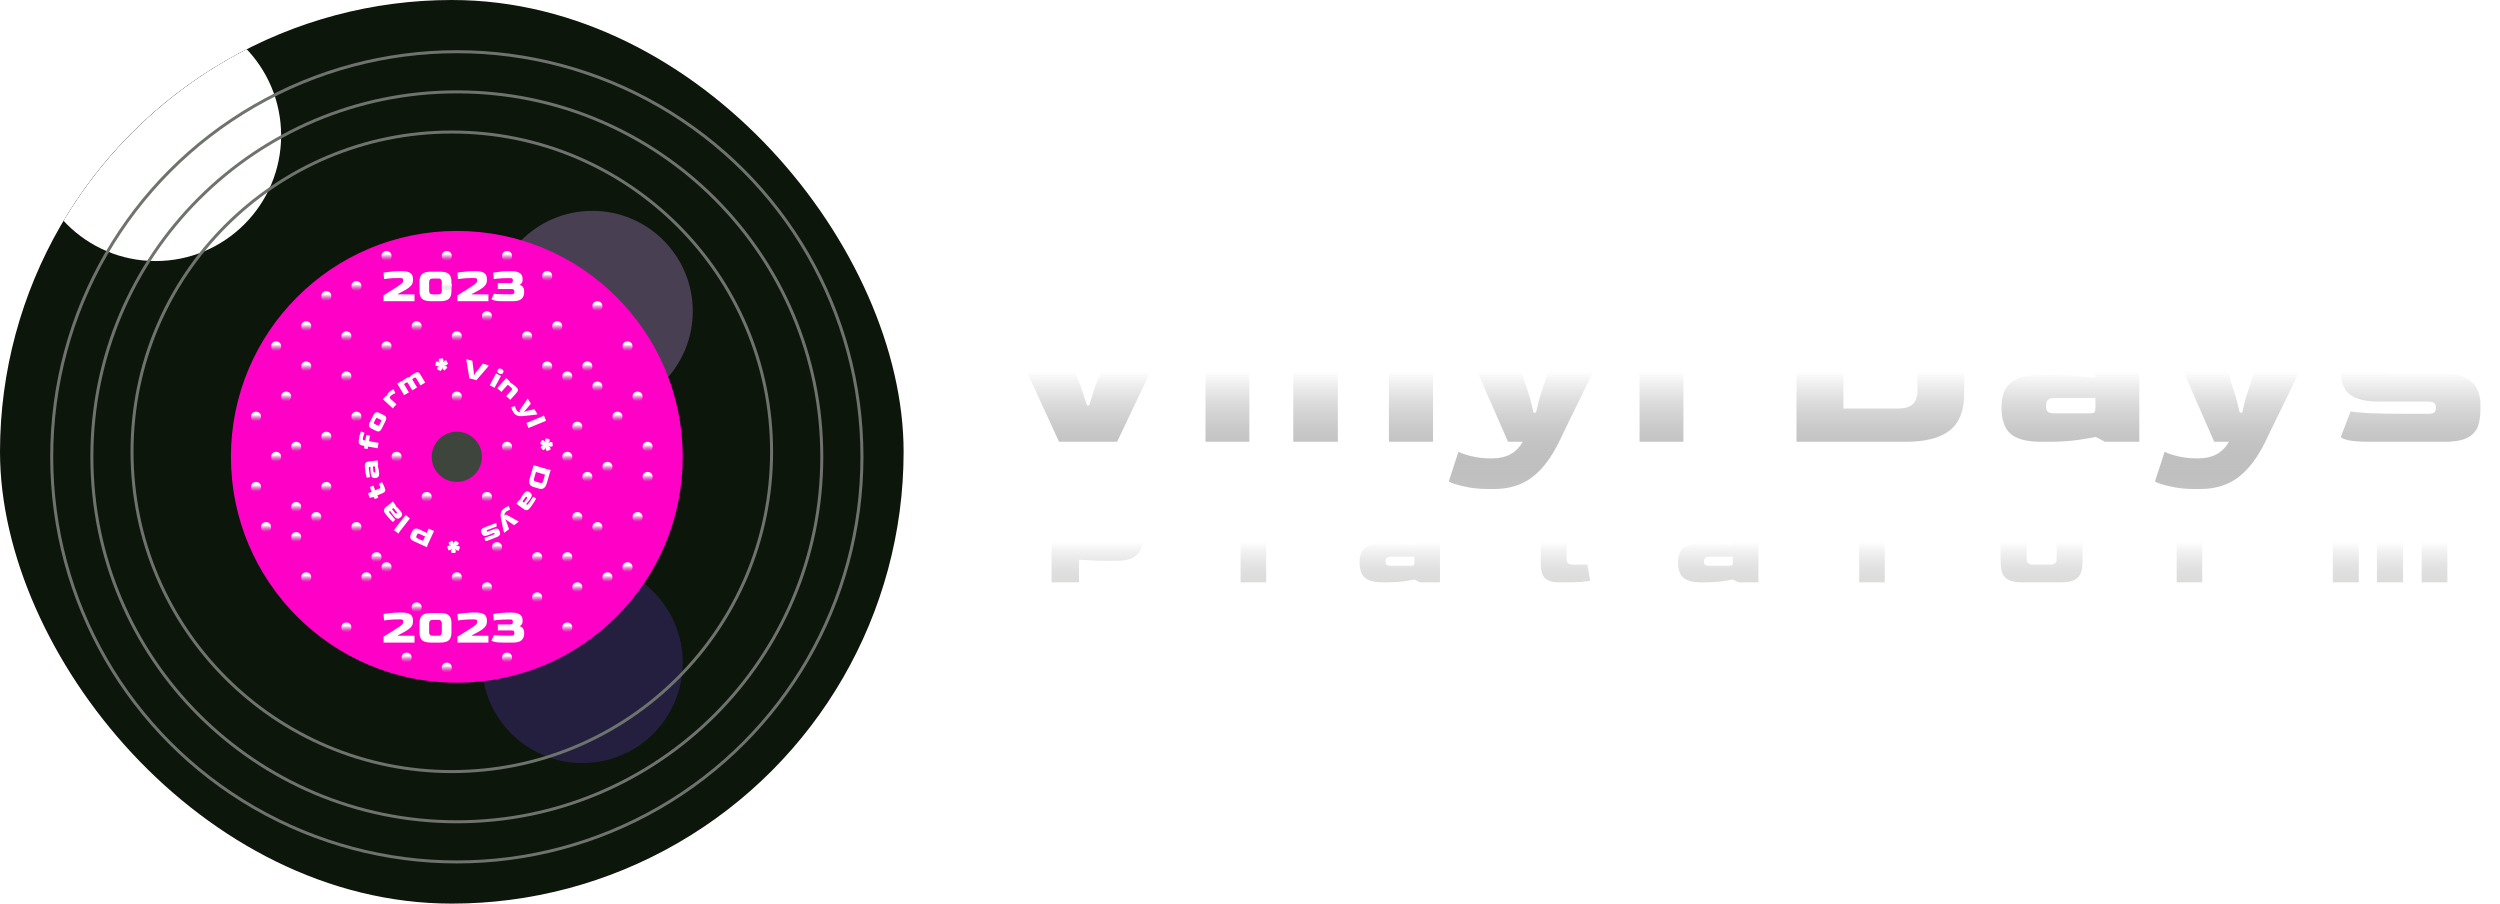 <svg width="249" height="90" viewBox="0 0 249 90" fill="none" xmlns="http://www.w3.org/2000/svg">
<g clip-path="url(#clip0_2_2)">
<g clip-path="url(#clip1_2_2)">
<circle cx="45" cy="45" r="45" fill="#0D160B"/>
<g opacity="0.4" filter="url(#filter0_f_2_2)">
<circle cx="59" cy="31" r="10" fill="#9F7FBB"/>
</g>
<g opacity="0.6" filter="url(#filter1_f_2_2)">
<circle cx="58" cy="66" r="10" fill="#342563"/>
</g>
<g filter="url(#filter2_f_2_2)">
<circle cx="15.5" cy="13.5" r="12.5" fill="white"/>
</g>
<circle cx="45.5" cy="45.5" r="22.5" fill="#FF00C7"/>
<path d="M38.2 30V29.415C38.25 29.382 38.325 29.335 38.425 29.275C38.525 29.212 38.64 29.14 38.77 29.06C38.9 28.98 39.033 28.897 39.17 28.81C39.307 28.723 39.437 28.64 39.56 28.56C39.683 28.48 39.788 28.408 39.875 28.345C39.985 28.268 40.06 28.2 40.1 28.14C40.14 28.08 40.16 28.017 40.16 27.95V27.88C40.16 27.813 40.14 27.767 40.1 27.74C40.063 27.71 39.99 27.695 39.88 27.695H39.63C39.303 27.695 39.035 27.707 38.825 27.73C38.618 27.75 38.427 27.772 38.25 27.795L38.2 27.155C38.223 27.148 38.315 27.133 38.475 27.11C38.635 27.083 38.845 27.06 39.105 27.04C39.368 27.017 39.66 27.005 39.98 27.005H40.015C40.302 27.005 40.527 27.038 40.69 27.105C40.853 27.168 40.968 27.258 41.035 27.375C41.102 27.492 41.135 27.628 41.135 27.785V27.89C41.135 28.123 41.067 28.313 40.93 28.46C40.793 28.607 40.618 28.742 40.405 28.865C40.238 28.962 40.088 29.043 39.955 29.11C39.825 29.177 39.718 29.233 39.635 29.28V29.32H41.285V30H38.2ZM42.899 30C42.499 30 42.212 29.922 42.039 29.765C41.869 29.605 41.784 29.352 41.784 29.005V28.05C41.784 27.703 41.869 27.452 42.039 27.295C42.209 27.138 42.495 27.06 42.899 27.06H43.854C44.257 27.06 44.542 27.138 44.709 27.295C44.879 27.452 44.964 27.703 44.964 28.05V29.005C44.964 29.352 44.879 29.605 44.709 29.765C44.539 29.922 44.254 30 43.854 30H42.899ZM43.094 29.32H43.664C43.787 29.32 43.874 29.288 43.924 29.225C43.977 29.162 44.004 29.075 44.004 28.965V28.09C44.004 27.993 43.977 27.912 43.924 27.845C43.87 27.775 43.784 27.74 43.664 27.74H43.094C42.974 27.74 42.886 27.772 42.829 27.835C42.772 27.898 42.744 27.983 42.744 28.09V28.965C42.744 29.078 42.77 29.167 42.824 29.23C42.88 29.29 42.971 29.32 43.094 29.32ZM45.563 30V29.415C45.613 29.382 45.688 29.335 45.788 29.275C45.888 29.212 46.003 29.14 46.133 29.06C46.263 28.98 46.397 28.897 46.533 28.81C46.67 28.723 46.8 28.64 46.923 28.56C47.047 28.48 47.152 28.408 47.238 28.345C47.348 28.268 47.423 28.2 47.463 28.14C47.503 28.08 47.523 28.017 47.523 27.95V27.88C47.523 27.813 47.503 27.767 47.463 27.74C47.427 27.71 47.353 27.695 47.243 27.695H46.993C46.667 27.695 46.398 27.707 46.188 27.73C45.982 27.75 45.79 27.772 45.613 27.795L45.563 27.155C45.587 27.148 45.678 27.133 45.838 27.11C45.998 27.083 46.208 27.06 46.468 27.04C46.732 27.017 47.023 27.005 47.343 27.005H47.378C47.665 27.005 47.89 27.038 48.053 27.105C48.217 27.168 48.332 27.258 48.398 27.375C48.465 27.492 48.498 27.628 48.498 27.785V27.89C48.498 28.123 48.43 28.313 48.293 28.46C48.157 28.607 47.982 28.742 47.768 28.865C47.602 28.962 47.452 29.043 47.318 29.11C47.188 29.177 47.082 29.233 46.998 29.28V29.32H48.648V30H45.563ZM50.062 30C49.782 30 49.564 29.987 49.407 29.96C49.25 29.93 49.139 29.9 49.072 29.87C49.005 29.837 48.964 29.813 48.947 29.8L49.197 29.26C49.264 29.267 49.362 29.275 49.492 29.285C49.622 29.292 49.8 29.298 50.027 29.305C50.254 29.312 50.544 29.315 50.897 29.315C51.044 29.315 51.137 29.29 51.177 29.24C51.217 29.187 51.237 29.128 51.237 29.065V29.045C51.237 28.968 51.217 28.907 51.177 28.86C51.137 28.813 51.059 28.79 50.942 28.79H49.582V28.195H50.792C50.882 28.195 50.952 28.18 51.002 28.15C51.055 28.12 51.082 28.062 51.082 27.975V27.92C51.082 27.85 51.067 27.797 51.037 27.76C51.007 27.72 50.944 27.7 50.847 27.7H50.652C50.439 27.7 50.234 27.705 50.037 27.715C49.84 27.725 49.667 27.738 49.517 27.755C49.37 27.768 49.257 27.783 49.177 27.8L49.127 27.16C49.15 27.153 49.234 27.138 49.377 27.115C49.524 27.088 49.719 27.065 49.962 27.045C50.205 27.022 50.485 27.01 50.802 27.01H50.937C51.217 27.01 51.437 27.043 51.597 27.11C51.76 27.173 51.877 27.263 51.947 27.38C52.017 27.497 52.052 27.635 52.052 27.795V27.88C52.052 27.98 52.034 28.065 51.997 28.135C51.96 28.202 51.919 28.253 51.872 28.29C51.825 28.327 51.785 28.352 51.752 28.365C52.055 28.455 52.207 28.678 52.207 29.035V29.105C52.207 29.382 52.122 29.6 51.952 29.76C51.785 29.92 51.499 30 51.092 30H50.062Z" fill="white"/>
<path d="M38.2 64V63.415C38.25 63.382 38.325 63.335 38.425 63.275C38.525 63.212 38.64 63.14 38.77 63.06C38.9 62.98 39.033 62.897 39.17 62.81C39.307 62.723 39.437 62.64 39.56 62.56C39.683 62.48 39.788 62.408 39.875 62.345C39.985 62.268 40.06 62.2 40.1 62.14C40.14 62.08 40.16 62.017 40.16 61.95V61.88C40.16 61.813 40.14 61.767 40.1 61.74C40.063 61.71 39.99 61.695 39.88 61.695H39.63C39.303 61.695 39.035 61.707 38.825 61.73C38.618 61.75 38.427 61.772 38.25 61.795L38.2 61.155C38.223 61.148 38.315 61.133 38.475 61.11C38.635 61.083 38.845 61.06 39.105 61.04C39.368 61.017 39.66 61.005 39.98 61.005H40.015C40.302 61.005 40.527 61.038 40.69 61.105C40.853 61.168 40.968 61.258 41.035 61.375C41.102 61.492 41.135 61.628 41.135 61.785V61.89C41.135 62.123 41.067 62.313 40.93 62.46C40.793 62.607 40.618 62.742 40.405 62.865C40.238 62.962 40.088 63.043 39.955 63.11C39.825 63.177 39.718 63.233 39.635 63.28V63.32H41.285V64H38.2ZM42.899 64C42.499 64 42.212 63.922 42.039 63.765C41.869 63.605 41.784 63.352 41.784 63.005V62.05C41.784 61.703 41.869 61.452 42.039 61.295C42.209 61.138 42.495 61.06 42.899 61.06H43.854C44.257 61.06 44.542 61.138 44.709 61.295C44.879 61.452 44.964 61.703 44.964 62.05V63.005C44.964 63.352 44.879 63.605 44.709 63.765C44.539 63.922 44.254 64 43.854 64H42.899ZM43.094 63.32H43.664C43.787 63.32 43.874 63.288 43.924 63.225C43.977 63.162 44.004 63.075 44.004 62.965V62.09C44.004 61.993 43.977 61.912 43.924 61.845C43.87 61.775 43.784 61.74 43.664 61.74H43.094C42.974 61.74 42.886 61.772 42.829 61.835C42.772 61.898 42.744 61.983 42.744 62.09V62.965C42.744 63.078 42.77 63.167 42.824 63.23C42.88 63.29 42.971 63.32 43.094 63.32ZM45.563 64V63.415C45.613 63.382 45.688 63.335 45.788 63.275C45.888 63.212 46.003 63.14 46.133 63.06C46.263 62.98 46.397 62.897 46.533 62.81C46.67 62.723 46.8 62.64 46.923 62.56C47.047 62.48 47.152 62.408 47.238 62.345C47.348 62.268 47.423 62.2 47.463 62.14C47.503 62.08 47.523 62.017 47.523 61.95V61.88C47.523 61.813 47.503 61.767 47.463 61.74C47.427 61.71 47.353 61.695 47.243 61.695H46.993C46.667 61.695 46.398 61.707 46.188 61.73C45.982 61.75 45.79 61.772 45.613 61.795L45.563 61.155C45.587 61.148 45.678 61.133 45.838 61.11C45.998 61.083 46.208 61.06 46.468 61.04C46.732 61.017 47.023 61.005 47.343 61.005H47.378C47.665 61.005 47.89 61.038 48.053 61.105C48.217 61.168 48.332 61.258 48.398 61.375C48.465 61.492 48.498 61.628 48.498 61.785V61.89C48.498 62.123 48.43 62.313 48.293 62.46C48.157 62.607 47.982 62.742 47.768 62.865C47.602 62.962 47.452 63.043 47.318 63.11C47.188 63.177 47.082 63.233 46.998 63.28V63.32H48.648V64H45.563ZM50.062 64C49.782 64 49.564 63.987 49.407 63.96C49.25 63.93 49.139 63.9 49.072 63.87C49.005 63.837 48.964 63.813 48.947 63.8L49.197 63.26C49.264 63.267 49.362 63.275 49.492 63.285C49.622 63.292 49.8 63.298 50.027 63.305C50.254 63.312 50.544 63.315 50.897 63.315C51.044 63.315 51.137 63.29 51.177 63.24C51.217 63.187 51.237 63.128 51.237 63.065V63.045C51.237 62.968 51.217 62.907 51.177 62.86C51.137 62.813 51.059 62.79 50.942 62.79H49.582V62.195H50.792C50.882 62.195 50.952 62.18 51.002 62.15C51.055 62.12 51.082 62.062 51.082 61.975V61.92C51.082 61.85 51.067 61.797 51.037 61.76C51.007 61.72 50.944 61.7 50.847 61.7H50.652C50.439 61.7 50.234 61.705 50.037 61.715C49.84 61.725 49.667 61.738 49.517 61.755C49.37 61.768 49.257 61.783 49.177 61.8L49.127 61.16C49.15 61.153 49.234 61.138 49.377 61.115C49.524 61.088 49.719 61.065 49.962 61.045C50.205 61.022 50.485 61.01 50.802 61.01H50.937C51.217 61.01 51.437 61.043 51.597 61.11C51.76 61.173 51.877 61.263 51.947 61.38C52.017 61.497 52.052 61.635 52.052 61.795V61.88C52.052 61.98 52.034 62.065 51.997 62.135C51.96 62.202 51.919 62.253 51.872 62.29C51.825 62.327 51.785 62.352 51.752 62.365C52.055 62.455 52.207 62.678 52.207 63.035V63.105C52.207 63.382 52.122 63.6 51.952 63.76C51.785 63.92 51.499 64 51.092 64H50.062Z" fill="white"/>
<circle cx="45.5" cy="45.5" r="2.5" fill="#3D453C"/>
<path d="M53.147 46.334L54.61 46.76L54.849 46.799L54.46 48.135C54.392 48.367 54.295 48.528 54.169 48.616C54.043 48.706 53.882 48.723 53.686 48.666L53.136 48.505C52.936 48.447 52.807 48.347 52.749 48.205C52.692 48.063 52.698 47.876 52.766 47.641L53.147 46.334ZM53.381 47.011L53.189 47.671C53.146 47.819 53.192 47.913 53.328 47.955L53.826 48.1C53.882 48.117 53.934 48.114 53.981 48.093C54.031 48.072 54.069 48.019 54.093 47.934L54.285 47.275L53.381 47.011Z" fill="white"/>
<path d="M52.147 49.187C52.251 49.045 52.351 48.962 52.449 48.94C52.547 48.917 52.659 48.951 52.783 49.042C52.898 49.125 52.959 49.217 52.964 49.318C52.969 49.42 52.922 49.54 52.822 49.678L52.767 49.753C52.701 49.843 52.635 49.928 52.568 50.005C52.502 50.083 52.444 50.15 52.394 50.205L52.432 50.233C52.455 50.249 52.48 50.261 52.508 50.266C52.536 50.272 52.572 50.245 52.614 50.187L52.702 50.066C52.831 49.89 52.926 49.751 52.989 49.651C53.054 49.552 53.092 49.49 53.103 49.464L53.38 49.624C53.396 49.636 53.388 49.673 53.357 49.737C53.327 49.802 53.279 49.885 53.212 49.988C53.147 50.091 53.068 50.206 52.976 50.332L52.8 50.575C52.722 50.681 52.647 50.751 52.573 50.784C52.501 50.819 52.431 50.827 52.362 50.809C52.294 50.791 52.224 50.757 52.155 50.706L51.427 50.177L51.678 49.832L51.795 49.773C51.815 49.728 51.85 49.658 51.899 49.563C51.949 49.471 52.014 49.37 52.094 49.26L52.147 49.187ZM52.331 49.536L52.087 49.871C52.062 49.906 52.05 49.93 52.051 49.941C52.053 49.952 52.071 49.97 52.105 49.995L52.19 50.057L52.486 49.649C52.508 49.618 52.519 49.592 52.519 49.569C52.518 49.546 52.501 49.523 52.469 49.499C52.438 49.477 52.413 49.469 52.392 49.477C52.374 49.486 52.353 49.505 52.331 49.536Z" fill="white"/>
<path d="M50.236 50.624C50.323 50.557 50.409 50.504 50.493 50.467C50.577 50.427 50.638 50.405 50.677 50.4L50.808 50.766C50.745 50.782 50.682 50.805 50.619 50.836C50.555 50.867 50.499 50.902 50.45 50.94L50.424 50.96C50.286 51.067 50.229 51.198 50.251 51.355L50.396 51.243L51.683 51.947L51.206 52.316L50.514 51.842L50.367 51.725L50.343 51.743L50.419 51.916L50.701 52.706L50.231 53.07L50.157 52.896C50.139 52.811 50.119 52.713 50.096 52.601C50.073 52.493 50.049 52.38 50.024 52.263C49.999 52.145 49.976 52.032 49.954 51.922C49.931 51.814 49.91 51.717 49.893 51.632C49.848 51.414 49.847 51.228 49.889 51.074C49.932 50.919 50.026 50.786 50.172 50.673L50.236 50.624Z" fill="white"/>
<path d="M49.085 52.205C49.21 52.156 49.301 52.128 49.358 52.121C49.415 52.113 49.446 52.116 49.451 52.129L49.455 52.466C49.43 52.469 49.362 52.489 49.249 52.524C49.135 52.562 48.972 52.623 48.76 52.707L48.561 52.784C48.515 52.803 48.488 52.819 48.48 52.832C48.472 52.849 48.472 52.87 48.483 52.896C48.495 52.928 48.51 52.944 48.528 52.946C48.545 52.95 48.574 52.944 48.617 52.927L49.184 52.704C49.32 52.651 49.435 52.635 49.529 52.656C49.624 52.679 49.698 52.756 49.749 52.889L49.771 52.944C49.798 53.013 49.814 53.079 49.817 53.142C49.821 53.208 49.799 53.269 49.751 53.327C49.703 53.386 49.617 53.44 49.492 53.489L48.666 53.813C48.554 53.857 48.472 53.882 48.42 53.887C48.369 53.892 48.34 53.888 48.335 53.875L48.247 53.568C48.279 53.562 48.357 53.538 48.48 53.496C48.602 53.457 48.768 53.396 48.978 53.314L49.177 53.236C49.223 53.218 49.251 53.2 49.26 53.184C49.267 53.17 49.266 53.151 49.257 53.127C49.247 53.103 49.235 53.087 49.219 53.081C49.202 53.076 49.171 53.084 49.124 53.102L48.546 53.329C48.401 53.386 48.281 53.396 48.188 53.36C48.094 53.323 48.025 53.248 47.98 53.135L47.959 53.082C47.933 53.015 47.917 52.949 47.911 52.885C47.906 52.822 47.926 52.762 47.972 52.703C48.018 52.644 48.106 52.589 48.236 52.538L49.085 52.205Z" fill="white"/>
<path d="M45.398 53.843L45.709 54.084L45.61 54.282L45.384 54.392L45.634 54.364L45.823 54.477L45.691 54.846L45.473 54.815L45.302 54.636L45.406 54.861L45.354 55.075L44.961 55.063L44.926 54.846L45.041 54.63L44.868 54.79L44.651 54.81L44.54 54.432L44.735 54.33L44.95 54.37L44.761 54.262L44.677 54.061L45.002 53.84L45.159 53.992L45.189 54.209L45.232 53.988L45.398 53.843Z" fill="white"/>
<path d="M43.229 52.888L42.594 54.273L42.52 54.506L41.257 53.928C41.135 53.872 41.044 53.813 40.984 53.753C40.921 53.693 40.882 53.632 40.867 53.57C40.848 53.509 40.847 53.446 40.864 53.381C40.878 53.317 40.9 53.252 40.93 53.187L41.029 52.971C41.069 52.884 41.12 52.81 41.184 52.749C41.244 52.688 41.323 52.653 41.42 52.643C41.515 52.633 41.633 52.661 41.775 52.726L41.963 52.812C42.078 52.865 42.184 52.917 42.281 52.968C42.377 53.019 42.448 53.057 42.496 53.083L42.697 52.644L43.229 52.888ZM42.336 53.432L41.771 53.173C41.711 53.146 41.664 53.138 41.63 53.151C41.595 53.164 41.566 53.197 41.542 53.249L41.478 53.388C41.454 53.441 41.447 53.484 41.458 53.518C41.468 53.553 41.504 53.585 41.566 53.614L42.133 53.874L42.336 53.432Z" fill="white"/>
<path d="M40.832 51.633L39.81 52.944L39.687 53.152L39.232 52.798L40.401 51.297L40.832 51.633Z" fill="white"/>
<path d="M39.894 50.896C40.005 51.033 40.059 51.151 40.056 51.252C40.053 51.353 39.992 51.452 39.873 51.549C39.762 51.639 39.658 51.673 39.559 51.653C39.459 51.632 39.355 51.555 39.248 51.423L39.189 51.351C39.118 51.264 39.054 51.179 38.996 51.095C38.937 51.01 38.888 50.937 38.847 50.875L38.81 50.905C38.789 50.923 38.771 50.944 38.759 50.97C38.746 50.996 38.763 51.037 38.808 51.093L38.903 51.209C39.041 51.378 39.15 51.505 39.23 51.592C39.31 51.68 39.361 51.733 39.383 51.75L39.157 51.977C39.142 51.989 39.107 51.972 39.054 51.926C38.998 51.88 38.93 51.812 38.848 51.721C38.765 51.632 38.674 51.527 38.576 51.406L38.386 51.173C38.303 51.071 38.255 50.98 38.241 50.9C38.227 50.822 38.237 50.752 38.271 50.69C38.306 50.628 38.357 50.57 38.423 50.516L39.121 49.947L39.39 50.278L39.418 50.406C39.456 50.437 39.514 50.489 39.594 50.561C39.67 50.633 39.752 50.721 39.837 50.827L39.894 50.896ZM39.51 50.985L39.249 50.664C39.221 50.63 39.201 50.612 39.19 50.611C39.179 50.61 39.157 50.623 39.124 50.649L39.043 50.716L39.361 51.106C39.385 51.136 39.408 51.153 39.431 51.158C39.453 51.163 39.479 51.153 39.51 51.128C39.54 51.104 39.553 51.081 39.551 51.06C39.548 51.039 39.534 51.014 39.51 50.985Z" fill="white"/>
<path d="M38.324 48.6C38.383 48.74 38.394 48.849 38.356 48.925C38.319 49.001 38.241 49.064 38.123 49.114L37.586 49.338L37.681 49.565L37.332 49.711L37.284 49.595C37.27 49.564 37.255 49.541 37.236 49.527C37.214 49.512 37.187 49.509 37.153 49.516L36.835 49.588L36.645 49.134L37.024 48.975L36.831 48.513L37.179 48.367L37.373 48.829L37.802 48.65C37.848 48.63 37.874 48.606 37.879 48.578C37.885 48.55 37.878 48.514 37.86 48.469L37.744 48.193L38.042 48.003C38.063 48.039 38.094 48.096 38.135 48.172C38.174 48.249 38.213 48.334 38.252 48.428L38.324 48.6Z" fill="white"/>
<path d="M37.758 47.078C37.778 47.252 37.759 47.381 37.702 47.464C37.645 47.547 37.54 47.597 37.387 47.614C37.246 47.63 37.139 47.603 37.067 47.532C36.994 47.46 36.949 47.34 36.93 47.17L36.919 47.078C36.907 46.967 36.899 46.86 36.895 46.758C36.892 46.656 36.89 46.567 36.89 46.493L36.842 46.498C36.814 46.501 36.788 46.51 36.764 46.525C36.739 46.54 36.731 46.583 36.739 46.655L36.756 46.804C36.78 47.02 36.803 47.187 36.824 47.303C36.843 47.42 36.857 47.492 36.866 47.519L36.554 47.587C36.534 47.589 36.514 47.556 36.494 47.488C36.473 47.42 36.452 47.326 36.432 47.205C36.411 47.085 36.391 46.947 36.374 46.792L36.34 46.494C36.326 46.363 36.334 46.26 36.366 46.186C36.396 46.112 36.443 46.059 36.505 46.026C36.568 45.992 36.642 45.971 36.727 45.962L37.622 45.861L37.669 46.285L37.623 46.407C37.638 46.454 37.66 46.529 37.687 46.633C37.713 46.734 37.733 46.853 37.748 46.988L37.758 47.078ZM37.387 46.944L37.341 46.533C37.336 46.489 37.329 46.464 37.321 46.456C37.312 46.449 37.286 46.448 37.245 46.453L37.14 46.465L37.197 46.965C37.201 47.003 37.211 47.03 37.227 47.047C37.243 47.063 37.27 47.069 37.31 47.064C37.348 47.06 37.372 47.048 37.382 47.029C37.39 47.01 37.392 46.982 37.387 46.944Z" fill="white"/>
<path d="M37.611 44.649L36.66 44.479L36.617 44.721L36.248 44.655L36.291 44.413L36.087 44.377C35.796 44.325 35.679 44.139 35.736 43.82L35.773 43.616C35.815 43.38 35.856 43.213 35.896 43.114C35.936 43.014 35.964 42.965 35.98 42.968L36.307 43.118C36.287 43.149 36.263 43.206 36.236 43.291C36.207 43.375 36.181 43.478 36.159 43.6L36.144 43.686C36.135 43.735 36.138 43.773 36.151 43.8C36.165 43.825 36.194 43.841 36.237 43.849L36.387 43.876L36.487 43.32L36.856 43.386L36.757 43.942L37.708 44.112L37.611 44.649Z" fill="white"/>
<path d="M38.021 42.687C37.962 42.805 37.901 42.885 37.838 42.927C37.774 42.969 37.708 42.985 37.639 42.976C37.569 42.963 37.495 42.937 37.416 42.898L37.011 42.695C36.936 42.658 36.874 42.614 36.825 42.565C36.774 42.515 36.745 42.453 36.74 42.379C36.734 42.302 36.76 42.204 36.819 42.086L37.192 41.34C37.251 41.222 37.313 41.143 37.377 41.104C37.441 41.062 37.507 41.047 37.577 41.06C37.646 41.069 37.718 41.093 37.793 41.131L38.198 41.333C38.277 41.373 38.342 41.417 38.393 41.467C38.443 41.515 38.47 41.577 38.475 41.653C38.48 41.727 38.453 41.823 38.394 41.941L38.021 42.687ZM37.791 42.303L37.95 41.984C37.993 41.898 37.978 41.838 37.906 41.804L37.594 41.649C37.559 41.631 37.527 41.627 37.499 41.638C37.472 41.647 37.447 41.675 37.424 41.721L37.266 42.038C37.243 42.084 37.235 42.122 37.243 42.151C37.251 42.179 37.273 42.202 37.309 42.22L37.62 42.376C37.691 42.413 37.748 42.389 37.791 42.303Z" fill="white"/>
<path d="M39.117 40.674L38.132 39.759L38.422 39.447L38.544 39.404C38.563 39.296 38.624 39.186 38.727 39.075C38.795 39.002 38.864 38.945 38.931 38.904C38.998 38.862 39.055 38.832 39.104 38.815C39.155 38.796 39.187 38.786 39.203 38.784L39.386 39.159C39.362 39.164 39.323 39.179 39.267 39.204C39.213 39.227 39.153 39.259 39.088 39.299C39.021 39.339 38.96 39.388 38.904 39.448L38.882 39.472C38.844 39.514 38.822 39.552 38.816 39.587C38.809 39.622 38.829 39.66 38.876 39.704L39.489 40.274L39.117 40.674Z" fill="white"/>
<path d="M40.251 39.36L39.563 38.206L39.937 37.983L40.02 37.975C40.065 37.937 40.117 37.897 40.175 37.855C40.235 37.81 40.301 37.767 40.373 37.724L40.512 37.641C40.562 37.611 40.614 37.589 40.669 37.575C40.722 37.56 40.767 37.557 40.804 37.568C40.824 37.535 40.848 37.503 40.876 37.472C40.904 37.44 40.942 37.405 40.992 37.368C41.043 37.329 41.111 37.284 41.195 37.234L41.324 37.157C41.41 37.106 41.483 37.078 41.544 37.075C41.605 37.071 41.655 37.082 41.696 37.107C41.738 37.13 41.772 37.16 41.798 37.196C41.824 37.229 41.845 37.258 41.861 37.284L42.352 38.109L41.88 38.39L41.447 37.663C41.406 37.594 41.345 37.585 41.262 37.634L41.118 37.72C41.09 37.736 41.074 37.751 41.067 37.764C41.061 37.777 41.065 37.795 41.079 37.819L41.54 38.593L41.061 38.878L40.628 38.151C40.587 38.083 40.525 38.073 40.443 38.122L40.311 38.2C40.279 38.22 40.259 38.236 40.253 38.249C40.247 38.259 40.252 38.277 40.268 38.303L40.728 39.076L40.251 39.36Z" fill="white"/>
<path d="M43.876 36.961L43.529 36.775L43.594 36.563L43.799 36.417L43.557 36.486L43.352 36.405L43.421 36.02L43.641 36.015L43.84 36.163L43.7 35.958L43.716 35.738L44.105 35.685L44.176 35.894L44.098 36.125L44.242 35.939L44.453 35.883L44.625 36.238L44.449 36.371L44.231 36.368L44.435 36.443L44.551 36.627L44.267 36.899L44.086 36.775L44.022 36.566L44.016 36.79L43.876 36.961Z" fill="white"/>
<path d="M46.749 37.679L46.435 35.766L47.045 35.934L47.191 37.076L47.204 37.334L47.23 37.342L47.371 37.125L48.089 36.221L48.685 36.385L48.591 36.546L47.446 37.871L46.749 37.679Z" fill="white"/>
<path d="M49.717 37.206C49.54 37.109 49.492 36.986 49.574 36.834C49.62 36.75 49.673 36.704 49.734 36.696C49.798 36.688 49.874 36.707 49.962 36.755C50.055 36.805 50.114 36.859 50.138 36.915C50.165 36.97 50.155 37.04 50.109 37.125C50.027 37.276 49.897 37.303 49.717 37.206ZM48.773 38.369L49.413 37.188L49.893 37.448L49.253 38.629L48.773 38.369Z" fill="white"/>
<path d="M49.525 38.667L50.419 37.663L50.743 37.953L50.793 38.077C50.867 38.121 50.951 38.178 51.047 38.247C51.145 38.318 51.233 38.388 51.31 38.457L51.422 38.557C51.497 38.623 51.545 38.685 51.567 38.742C51.589 38.799 51.594 38.85 51.583 38.896C51.572 38.944 51.554 38.985 51.528 39.02C51.505 39.056 51.483 39.085 51.463 39.107L50.825 39.824L50.415 39.459L50.977 38.827C51.03 38.767 51.021 38.706 50.949 38.642L50.649 38.375C50.621 38.349 50.599 38.336 50.585 38.334C50.574 38.332 50.558 38.342 50.538 38.364L49.94 39.036L49.525 38.667Z" fill="white"/>
<path d="M51.101 41.005C51.043 40.911 50.999 40.821 50.97 40.733C50.939 40.646 50.923 40.583 50.922 40.543L51.298 40.449C51.308 40.514 51.325 40.579 51.349 40.644C51.375 40.711 51.404 40.77 51.437 40.823L51.454 40.851C51.547 40.998 51.672 41.069 51.83 41.061L51.733 40.906L52.56 39.695L52.88 40.206L52.341 40.848L52.209 40.983L52.225 41.009L52.404 40.95L53.219 40.748L53.535 41.251L53.354 41.307C53.268 41.317 53.168 41.327 53.055 41.339C52.945 41.351 52.83 41.364 52.711 41.377C52.592 41.39 52.477 41.402 52.365 41.413C52.255 41.425 52.157 41.436 52.071 41.445C51.849 41.468 51.664 41.451 51.514 41.394C51.365 41.336 51.242 41.229 51.144 41.073L51.101 41.005Z" fill="white"/>
<path d="M52.425 42.126L53.962 41.496L54.173 41.377L54.392 41.91L52.632 42.632L52.425 42.126Z" fill="white"/>
<path d="M53.788 44.162L53.986 43.822L54.195 43.895L54.334 44.104L54.273 43.86L54.361 43.658L54.743 43.74L54.742 43.96L54.586 44.154L54.796 44.021L55.015 44.044L55.055 44.435L54.844 44.499L54.615 44.413L54.796 44.564L54.845 44.776L54.484 44.936L54.357 44.756L54.368 44.538L54.286 44.739L54.098 44.848L53.837 44.555L53.967 44.379L54.178 44.322L53.953 44.308L53.788 44.162Z" fill="white"/>
<circle cx="45.5" cy="45.5" r="40.35" stroke="#6E736D" stroke-width="0.3"/>
<circle cx="45" cy="45" r="31.85" stroke="#6E736D" stroke-width="0.3"/>
<circle cx="45.5" cy="45.5" r="36.35" stroke="#6E736D" stroke-width="0.3"/>
<circle cx="30.5" cy="32.5" r="0.5" fill="url(#paint0_linear_2_2)"/>
<circle cx="34.5" cy="37.5" r="0.5" fill="url(#paint1_linear_2_2)"/>
<circle cx="27.5" cy="45.5" r="0.5" fill="url(#paint2_linear_2_2)"/>
<circle cx="58.5" cy="36.5" r="0.5" fill="url(#paint3_linear_2_2)"/>
<circle cx="57.5" cy="51.5" r="0.5" fill="url(#paint4_linear_2_2)"/>
<circle cx="48.5" cy="49.5" r="0.5" fill="url(#paint5_linear_2_2)"/>
<circle cx="31.5" cy="51.5" r="0.5" fill="url(#paint6_linear_2_2)"/>
<circle cx="40.5" cy="65.5" r="0.5" fill="url(#paint7_linear_2_2)"/>
<circle cx="36.5" cy="57.5" r="0.5" fill="url(#paint8_linear_2_2)"/>
<circle cx="29.5" cy="50.5" r="0.5" fill="url(#paint9_linear_2_2)"/>
<circle cx="45.5" cy="39.5" r="0.5" fill="url(#paint10_linear_2_2)"/>
<circle cx="59.5" cy="30.5" r="0.5" fill="url(#paint11_linear_2_2)"/>
<circle cx="61.5" cy="41.5" r="0.5" fill="url(#paint12_linear_2_2)"/>
<circle cx="48.5" cy="58.5" r="0.5" fill="url(#paint13_linear_2_2)"/>
<circle cx="57.5" cy="58.5" r="0.5" fill="url(#paint14_linear_2_2)"/>
<circle cx="63.5" cy="51.5" r="0.5" fill="url(#paint15_linear_2_2)"/>
<circle cx="63.5" cy="39.5" r="0.5" fill="url(#paint16_linear_2_2)"/>
<circle cx="45.5" cy="33.5" r="0.5" fill="url(#paint17_linear_2_2)"/>
<circle cx="44.5" cy="25.5" r="0.5" fill="url(#paint18_linear_2_2)"/>
<circle cx="38.5" cy="34.5" r="0.5" fill="url(#paint19_linear_2_2)"/>
<circle cx="32.5" cy="43.5" r="0.5" fill="url(#paint20_linear_2_2)"/>
<circle cx="26.5" cy="52.5" r="0.5" fill="url(#paint21_linear_2_2)"/>
<circle cx="30.5" cy="57.5" r="0.5" fill="url(#paint22_linear_2_2)"/>
<circle cx="34.5" cy="62.5" r="0.5" fill="url(#paint23_linear_2_2)"/>
<circle cx="50.5" cy="65.5" r="0.5" fill="url(#paint24_linear_2_2)"/>
<circle cx="53.5" cy="55.5" r="0.5" fill="url(#paint25_linear_2_2)"/>
<circle cx="56.5" cy="45.5" r="0.5" fill="url(#paint26_linear_2_2)"/>
<circle cx="64.5" cy="47.5" r="0.5" fill="url(#paint27_linear_2_2)"/>
<circle cx="52.5" cy="33.5" r="0.5" fill="url(#paint28_linear_2_2)"/>
<circle cx="48.5" cy="31.5" r="0.5" fill="url(#paint29_linear_2_2)"/>
<circle cx="41.5" cy="32.5" r="0.5" fill="url(#paint30_linear_2_2)"/>
<circle cx="34.5" cy="33.5" r="0.5" fill="url(#paint31_linear_2_2)"/>
<circle cx="27.5" cy="34.5" r="0.5" fill="url(#paint32_linear_2_2)"/>
<circle cx="28.5" cy="39.5" r="0.5" fill="url(#paint33_linear_2_2)"/>
<circle cx="29.5" cy="44.5" r="0.5" fill="url(#paint34_linear_2_2)"/>
<circle cx="32.5" cy="48.5" r="0.5" fill="url(#paint35_linear_2_2)"/>
<circle cx="35.5" cy="52.5" r="0.5" fill="url(#paint36_linear_2_2)"/>
<circle cx="38.5" cy="56.5" r="0.5" fill="url(#paint37_linear_2_2)"/>
<circle cx="41.5" cy="60.5" r="0.5" fill="url(#paint38_linear_2_2)"/>
<circle cx="44.5" cy="66.5" r="0.5" fill="url(#paint39_linear_2_2)"/>
<circle cx="56.5" cy="62.5" r="0.5" fill="url(#paint40_linear_2_2)"/>
<circle cx="62.5" cy="56.5" r="0.5" fill="url(#paint41_linear_2_2)"/>
<circle cx="60.5" cy="46.5" r="0.5" fill="url(#paint42_linear_2_2)"/>
<circle cx="64.5" cy="44.5" r="0.5" fill="url(#paint43_linear_2_2)"/>
<circle cx="54.5" cy="36.5" r="0.5" fill="url(#paint44_linear_2_2)"/>
<circle cx="44.5" cy="28.5" r="0.5" fill="url(#paint45_linear_2_2)"/>
<circle cx="35.5" cy="28.5" r="0.5" fill="url(#paint46_linear_2_2)"/>
<circle cx="54.5" cy="27.5" r="0.5" fill="url(#paint47_linear_2_2)"/>
<circle cx="55.5" cy="32.5" r="0.5" fill="url(#paint48_linear_2_2)"/>
<circle cx="56.5" cy="37.5" r="0.5" fill="url(#paint49_linear_2_2)"/>
<circle cx="57.5" cy="42.5" r="0.5" fill="url(#paint50_linear_2_2)"/>
<circle cx="58.5" cy="47.5" r="0.5" fill="url(#paint51_linear_2_2)"/>
<circle cx="59.5" cy="52.5" r="0.5" fill="url(#paint52_linear_2_2)"/>
<circle cx="60.5" cy="57.5" r="0.5" fill="url(#paint53_linear_2_2)"/>
<circle cx="53.5" cy="59.5" r="0.5" fill="url(#paint54_linear_2_2)"/>
<circle cx="45.5" cy="57.5" r="0.5" fill="url(#paint55_linear_2_2)"/>
<circle cx="37.5" cy="55.5" r="0.5" fill="url(#paint56_linear_2_2)"/>
<circle cx="29.5" cy="53.5" r="0.5" fill="url(#paint57_linear_2_2)"/>
<circle cx="25.5" cy="48.5" r="0.5" fill="url(#paint58_linear_2_2)"/>
<circle cx="25.5" cy="41.5" r="0.5" fill="url(#paint59_linear_2_2)"/>
<circle cx="50.5" cy="25.5" r="0.5" fill="url(#paint60_linear_2_2)"/>
<circle cx="38.5" cy="25.5" r="0.5" fill="url(#paint61_linear_2_2)"/>
<circle cx="32.5" cy="29.5" r="0.5" fill="url(#paint62_linear_2_2)"/>
<circle cx="62.5" cy="34.5" r="0.5" fill="url(#paint63_linear_2_2)"/>
<circle cx="59.5" cy="38.5" r="0.5" fill="url(#paint64_linear_2_2)"/>
<circle cx="50.5" cy="44.5" r="0.5" fill="url(#paint65_linear_2_2)"/>
<circle cx="42.5" cy="49.5" r="0.5" fill="url(#paint66_linear_2_2)"/>
<circle cx="35.5" cy="41.5" r="0.5" fill="url(#paint67_linear_2_2)"/>
<circle cx="30.5" cy="36.5" r="0.5" fill="url(#paint68_linear_2_2)"/>
<circle cx="49.5" cy="54.5" r="0.5" fill="url(#paint69_linear_2_2)"/>
<circle cx="39.5" cy="45.5" r="0.5" fill="url(#paint70_linear_2_2)"/>
<circle cx="56.5" cy="55.5" r="0.5" fill="url(#paint71_linear_2_2)"/>
</g>
<path d="M105.48 44L99 29.912H104.064L107.616 38.408L108.264 40.376H108.48L109.104 38.408L112.728 29.912H117.672L117.288 31.352L111.264 44H105.48ZM122.275 32.216C120.659 32.216 119.851 31.528 119.851 30.152C119.851 29.384 120.051 28.856 120.451 28.568C120.867 28.264 121.475 28.112 122.275 28.112C123.123 28.112 123.739 28.264 124.123 28.568C124.523 28.856 124.723 29.384 124.723 30.152C124.723 31.528 123.907 32.216 122.275 32.216ZM120.067 44V33.248H124.435V44H120.067ZM128.809 44V33.248H132.289L133.249 33.728C133.921 33.6 134.729 33.488 135.673 33.392C136.633 33.296 137.529 33.248 138.361 33.248H139.561C140.361 33.248 140.977 33.36 141.409 33.584C141.841 33.808 142.145 34.088 142.321 34.424C142.513 34.76 142.625 35.104 142.657 35.456C142.705 35.792 142.729 36.08 142.729 36.32V44H138.337V37.232C138.337 36.592 137.953 36.272 137.185 36.272H133.969C133.665 36.272 133.465 36.304 133.369 36.368C133.289 36.416 133.249 36.56 133.249 36.8V44H128.809ZM148.184 48.704C147.304 48.704 146.504 48.616 145.784 48.44C145.064 48.28 144.568 48.12 144.296 47.96L145.256 45.008C145.736 45.216 146.248 45.376 146.792 45.488C147.352 45.6 147.88 45.656 148.376 45.656H148.64C150.032 45.656 151.04 45.104 151.664 44H150.2L145.496 33.248H150.32L152.384 39.632L152.744 41.096H152.984L153.344 39.632L155.432 33.248H160.184L159.8 34.712C159.496 35.336 159.144 36.056 158.744 36.872C158.36 37.672 157.96 38.504 157.544 39.368C157.128 40.232 156.72 41.064 156.32 41.864C155.936 42.664 155.592 43.376 155.288 44C154.504 45.6 153.6 46.784 152.576 47.552C151.552 48.32 150.304 48.704 148.832 48.704H148.184ZM163.3 44V30.704L163.06 28.784H167.668V44H163.3ZM178.93 44V31.808L178.69 29.888H189.826C191.762 29.888 193.21 30.272 194.17 31.04C195.146 31.808 195.634 33.008 195.634 34.64V39.224C195.634 40.888 195.154 42.104 194.194 42.872C193.234 43.624 191.778 44 189.826 44H178.93ZM183.61 40.688H189.106C190.338 40.688 190.962 40.12 190.978 38.984V34.832C190.978 34.368 190.842 33.976 190.57 33.656C190.298 33.32 189.81 33.152 189.106 33.152H183.61V40.688ZM203.283 44C201.875 44 200.867 43.736 200.259 43.208C199.651 42.68 199.347 41.8 199.347 40.568C199.347 39.432 199.659 38.608 200.283 38.096C200.923 37.584 201.923 37.328 203.283 37.328H204.027C204.923 37.328 205.779 37.36 206.595 37.424C207.411 37.488 208.115 37.552 208.707 37.616V37.232C208.707 37.008 208.659 36.792 208.563 36.584C208.467 36.376 208.131 36.272 207.555 36.272H206.355C204.611 36.272 203.267 36.304 202.323 36.368C201.379 36.416 200.795 36.464 200.571 36.512L200.307 33.968C200.307 33.808 200.587 33.68 201.147 33.584C201.707 33.472 202.475 33.392 203.451 33.344C204.427 33.28 205.539 33.248 206.787 33.248H209.187C210.243 33.248 211.051 33.408 211.611 33.728C212.171 34.032 212.555 34.448 212.763 34.976C212.971 35.504 213.075 36.112 213.075 36.8V44H209.667L208.731 43.52C208.347 43.6 207.731 43.704 206.883 43.832C206.051 43.944 205.091 44 204.003 44H203.283ZM204.675 41.168H207.987C208.339 41.168 208.547 41.136 208.611 41.072C208.675 41.008 208.707 40.808 208.707 40.472V39.632H204.675C204.371 39.632 204.147 39.688 204.003 39.8C203.859 39.912 203.787 40.128 203.787 40.448C203.787 40.752 203.859 40.952 204.003 41.048C204.147 41.128 204.371 41.168 204.675 41.168ZM218.52 48.704C217.64 48.704 216.84 48.616 216.12 48.44C215.4 48.28 214.904 48.12 214.632 47.96L215.592 45.008C216.072 45.216 216.584 45.376 217.128 45.488C217.688 45.6 218.216 45.656 218.712 45.656H218.976C220.368 45.656 221.376 45.104 222 44H220.536L215.832 33.248H220.656L222.72 39.632L223.08 41.096H223.32L223.68 39.632L225.768 33.248H230.52L230.136 34.712C229.832 35.336 229.48 36.056 229.08 36.872C228.696 37.672 228.296 38.504 227.88 39.368C227.464 40.232 227.056 41.064 226.656 41.864C226.272 42.664 225.928 43.376 225.624 44C224.84 45.6 223.936 46.784 222.912 47.552C221.888 48.32 220.64 48.704 219.168 48.704H218.52ZM236.108 44C235.036 44 234.276 43.944 233.828 43.832C233.38 43.72 233.156 43.608 233.156 43.496L234.116 40.976C234.308 41.024 234.876 41.08 235.82 41.144C236.78 41.192 238.172 41.216 239.996 41.216H241.7C242.1 41.216 242.348 41.176 242.444 41.096C242.556 41 242.612 40.84 242.612 40.616C242.612 40.344 242.548 40.176 242.42 40.112C242.308 40.032 242.068 39.992 241.7 39.992H236.828C235.66 39.992 234.756 39.776 234.116 39.344C233.476 38.896 233.156 38.104 233.156 36.968V36.488C233.156 35.896 233.236 35.36 233.396 34.88C233.556 34.384 233.9 33.992 234.428 33.704C234.956 33.4 235.756 33.248 236.828 33.248H243.932C244.892 33.248 245.572 33.304 245.972 33.416C246.372 33.528 246.572 33.64 246.572 33.752L246.332 36.296C246.076 36.248 245.428 36.2 244.388 36.152C243.364 36.088 241.948 36.056 240.14 36.056H238.436C238.036 36.056 237.78 36.104 237.668 36.2C237.572 36.28 237.524 36.424 237.524 36.632C237.524 36.84 237.572 36.992 237.668 37.088C237.78 37.168 238.036 37.208 238.436 37.208H243.404C244.652 37.208 245.572 37.48 246.164 38.024C246.756 38.568 247.052 39.328 247.052 40.304V40.76C247.052 41.336 246.98 41.872 246.836 42.368C246.692 42.848 246.364 43.24 245.852 43.544C245.34 43.848 244.524 44 243.404 44H236.108Z" fill="url(#paint72_linear_2_2)"/>
<path d="M104.737 58V50.888L104.597 49.754H111.079C111.704 49.754 112.204 49.824 112.577 49.964C112.96 50.095 113.244 50.277 113.431 50.51C113.627 50.734 113.753 51 113.809 51.308C113.874 51.607 113.907 51.924 113.907 52.26V53.366C113.907 53.814 113.832 54.229 113.683 54.612C113.543 54.985 113.277 55.289 112.885 55.522C112.502 55.746 111.947 55.858 111.219 55.858H110.253C109.665 55.858 109.114 55.844 108.601 55.816C108.097 55.788 107.719 55.765 107.467 55.746V58H104.737ZM107.467 53.954H110.365C110.673 53.954 110.888 53.893 111.009 53.772C111.13 53.651 111.191 53.455 111.191 53.184V52.47C111.191 52.199 111.135 52.003 111.023 51.882C110.911 51.751 110.696 51.686 110.379 51.686H107.467V53.954ZM123.563 58V50.244L123.423 49.124H126.111V58H123.563ZM137.71 58C136.889 58 136.301 57.846 135.946 57.538C135.591 57.23 135.414 56.717 135.414 55.998C135.414 55.335 135.596 54.855 135.96 54.556C136.333 54.257 136.917 54.108 137.71 54.108H138.144C138.667 54.108 139.166 54.127 139.642 54.164C140.118 54.201 140.529 54.239 140.874 54.276V54.052C140.874 53.921 140.846 53.795 140.79 53.674C140.734 53.553 140.538 53.492 140.202 53.492H139.502C138.485 53.492 137.701 53.511 137.15 53.548C136.599 53.576 136.259 53.604 136.128 53.632L135.974 52.148C135.974 52.055 136.137 51.98 136.464 51.924C136.791 51.859 137.239 51.812 137.808 51.784C138.377 51.747 139.026 51.728 139.754 51.728H141.154C141.77 51.728 142.241 51.821 142.568 52.008C142.895 52.185 143.119 52.428 143.24 52.736C143.361 53.044 143.422 53.399 143.422 53.8V58H141.434L140.888 57.72C140.664 57.767 140.305 57.827 139.81 57.902C139.325 57.967 138.765 58 138.13 58H137.71ZM138.522 56.348H140.454C140.659 56.348 140.781 56.329 140.818 56.292C140.855 56.255 140.874 56.138 140.874 55.942V55.452H138.522C138.345 55.452 138.214 55.485 138.13 55.55C138.046 55.615 138.004 55.741 138.004 55.928C138.004 56.105 138.046 56.222 138.13 56.278C138.214 56.325 138.345 56.348 138.522 56.348ZM155.306 58C154.597 58 154.111 57.851 153.85 57.552C153.589 57.253 153.458 56.805 153.458 56.208V53.492H152.31V51.728H152.898C153.057 51.728 153.183 51.7 153.276 51.644C153.379 51.579 153.444 51.467 153.472 51.308L153.738 49.81H156.034V51.728H158.372V53.492H156.034V55.662C156.034 55.895 156.09 56.049 156.202 56.124C156.314 56.199 156.482 56.236 156.706 56.236H158.106L158.386 57.86C158.19 57.888 157.891 57.921 157.49 57.958C157.089 57.986 156.65 58 156.174 58H155.306ZM169.427 58C168.606 58 168.018 57.846 167.663 57.538C167.308 57.23 167.131 56.717 167.131 55.998C167.131 55.335 167.313 54.855 167.677 54.556C168.05 54.257 168.634 54.108 169.427 54.108H169.861C170.384 54.108 170.883 54.127 171.359 54.164C171.835 54.201 172.246 54.239 172.591 54.276V54.052C172.591 53.921 172.563 53.795 172.507 53.674C172.451 53.553 172.255 53.492 171.919 53.492H171.219C170.202 53.492 169.418 53.511 168.867 53.548C168.316 53.576 167.976 53.604 167.845 53.632L167.691 52.148C167.691 52.055 167.854 51.98 168.181 51.924C168.508 51.859 168.956 51.812 169.525 51.784C170.094 51.747 170.743 51.728 171.471 51.728H172.871C173.487 51.728 173.958 51.821 174.285 52.008C174.612 52.185 174.836 52.428 174.957 52.736C175.078 53.044 175.139 53.399 175.139 53.8V58H173.151L172.605 57.72C172.381 57.767 172.022 57.827 171.527 57.902C171.042 57.967 170.482 58 169.847 58H169.427ZM170.239 56.348H172.171C172.376 56.348 172.498 56.329 172.535 56.292C172.572 56.255 172.591 56.138 172.591 55.942V55.452H170.239C170.062 55.452 169.931 55.485 169.847 55.55C169.763 55.615 169.721 55.741 169.721 55.928C169.721 56.105 169.763 56.222 169.847 56.278C169.931 56.325 170.062 56.348 170.239 56.348ZM185.175 58V53.492H184.027V51.742H185.175V50.776C185.175 49.395 185.931 48.704 187.443 48.704H188.409C189.529 48.704 190.332 48.755 190.817 48.858C191.312 48.961 191.559 49.049 191.559 49.124L191.139 50.748C190.981 50.683 190.696 50.622 190.285 50.566C189.875 50.501 189.38 50.468 188.801 50.468H188.395C188.162 50.468 187.989 50.51 187.877 50.594C187.775 50.678 187.723 50.823 187.723 51.028V51.742H190.355V53.492H187.723V58H185.175ZM201.402 58C200.786 58 200.324 57.911 200.016 57.734C199.708 57.557 199.503 57.314 199.4 57.006C199.307 56.689 199.26 56.325 199.26 55.914V53.8C199.26 53.408 199.311 53.058 199.414 52.75C199.517 52.433 199.717 52.185 200.016 52.008C200.324 51.821 200.786 51.728 201.402 51.728H205.294C205.91 51.728 206.367 51.821 206.666 52.008C206.974 52.185 207.175 52.433 207.268 52.75C207.371 53.058 207.422 53.408 207.422 53.8V55.914C207.422 56.325 207.371 56.689 207.268 57.006C207.175 57.314 206.974 57.557 206.666 57.734C206.367 57.911 205.91 58 205.294 58H201.402ZM202.522 56.236H204.188C204.636 56.236 204.855 56.049 204.846 55.676V54.052C204.846 53.865 204.795 53.725 204.692 53.632C204.599 53.539 204.431 53.492 204.188 53.492H202.536C202.293 53.492 202.121 53.539 202.018 53.632C201.915 53.725 201.864 53.865 201.864 54.052V55.676C201.855 56.049 202.074 56.236 202.522 56.236ZM216.797 58V51.728H218.785L219.317 52.008C219.746 51.728 220.315 51.588 221.025 51.588C221.491 51.588 221.902 51.639 222.257 51.742C222.611 51.835 222.896 51.938 223.111 52.05C223.335 52.162 223.475 52.241 223.531 52.288L222.831 54.108C222.737 54.043 222.56 53.954 222.299 53.842C222.047 53.73 221.748 53.627 221.403 53.534C221.057 53.431 220.693 53.38 220.311 53.38H220.157C219.895 53.38 219.695 53.427 219.555 53.52C219.415 53.604 219.345 53.795 219.345 54.094V58H216.797ZM232.347 58V51.728H234.377L234.727 51.896C234.998 51.849 235.301 51.812 235.637 51.784C235.983 51.747 236.351 51.728 236.743 51.728H237.499C237.77 51.728 238.031 51.765 238.283 51.84C238.535 51.905 238.722 52.003 238.843 52.134C239.002 52.05 239.175 51.98 239.361 51.924C239.548 51.859 239.786 51.812 240.075 51.784C240.374 51.747 240.752 51.728 241.209 51.728H241.909C242.376 51.728 242.735 51.793 242.987 51.924C243.239 52.055 243.417 52.218 243.519 52.414C243.631 52.61 243.697 52.811 243.715 53.016C243.743 53.212 243.757 53.38 243.757 53.52V58H241.195V54.052C241.195 53.679 240.971 53.492 240.523 53.492H239.739C239.59 53.492 239.487 53.511 239.431 53.548C239.375 53.585 239.347 53.669 239.347 53.8V58H236.743V54.052C236.743 53.679 236.519 53.492 236.071 53.492H235.357C235.18 53.492 235.063 53.511 235.007 53.548C234.961 53.576 234.937 53.66 234.937 53.8V58H232.347Z" fill="url(#paint73_linear_2_2)"/>
</g>
<defs>
<filter id="filter0_f_2_2" x="39" y="11" width="40" height="40" filterUnits="userSpaceOnUse" color-interpolation-filters="sRGB">
<feFlood flood-opacity="0" result="BackgroundImageFix"/>
<feBlend mode="normal" in="SourceGraphic" in2="BackgroundImageFix" result="shape"/>
<feGaussianBlur stdDeviation="5" result="effect1_foregroundBlur_2_2"/>
</filter>
<filter id="filter1_f_2_2" x="38" y="46" width="40" height="40" filterUnits="userSpaceOnUse" color-interpolation-filters="sRGB">
<feFlood flood-opacity="0" result="BackgroundImageFix"/>
<feBlend mode="normal" in="SourceGraphic" in2="BackgroundImageFix" result="shape"/>
<feGaussianBlur stdDeviation="5" result="effect1_foregroundBlur_2_2"/>
</filter>
<filter id="filter2_f_2_2" x="-7" y="-9" width="45" height="45" filterUnits="userSpaceOnUse" color-interpolation-filters="sRGB">
<feFlood flood-opacity="0" result="BackgroundImageFix"/>
<feBlend mode="normal" in="SourceGraphic" in2="BackgroundImageFix" result="shape"/>
<feGaussianBlur stdDeviation="5" result="effect1_foregroundBlur_2_2"/>
</filter>
<linearGradient id="paint0_linear_2_2" x1="30.5" y1="32" x2="30.5" y2="33" gradientUnits="userSpaceOnUse">
<stop offset="0.307" stop-color="white"/>
<stop offset="1" stop-color="#A7A7A7" stop-opacity="0"/>
</linearGradient>
<linearGradient id="paint1_linear_2_2" x1="34.5" y1="37" x2="34.5" y2="38" gradientUnits="userSpaceOnUse">
<stop offset="0.307" stop-color="white"/>
<stop offset="1" stop-color="#A7A7A7" stop-opacity="0"/>
</linearGradient>
<linearGradient id="paint2_linear_2_2" x1="27.5" y1="45" x2="27.5" y2="46" gradientUnits="userSpaceOnUse">
<stop offset="0.307" stop-color="white"/>
<stop offset="1" stop-color="#A7A7A7" stop-opacity="0"/>
</linearGradient>
<linearGradient id="paint3_linear_2_2" x1="58.5" y1="36" x2="58.5" y2="37" gradientUnits="userSpaceOnUse">
<stop offset="0.307" stop-color="white"/>
<stop offset="1" stop-color="#A7A7A7" stop-opacity="0"/>
</linearGradient>
<linearGradient id="paint4_linear_2_2" x1="57.5" y1="51" x2="57.5" y2="52" gradientUnits="userSpaceOnUse">
<stop offset="0.307" stop-color="white"/>
<stop offset="1" stop-color="#A7A7A7" stop-opacity="0"/>
</linearGradient>
<linearGradient id="paint5_linear_2_2" x1="48.5" y1="49" x2="48.5" y2="50" gradientUnits="userSpaceOnUse">
<stop offset="0.307" stop-color="white"/>
<stop offset="1" stop-color="#A7A7A7" stop-opacity="0"/>
</linearGradient>
<linearGradient id="paint6_linear_2_2" x1="31.5" y1="51" x2="31.5" y2="52" gradientUnits="userSpaceOnUse">
<stop offset="0.307" stop-color="white"/>
<stop offset="1" stop-color="#A7A7A7" stop-opacity="0"/>
</linearGradient>
<linearGradient id="paint7_linear_2_2" x1="40.5" y1="65" x2="40.5" y2="66" gradientUnits="userSpaceOnUse">
<stop offset="0.307" stop-color="white"/>
<stop offset="1" stop-color="#A7A7A7" stop-opacity="0"/>
</linearGradient>
<linearGradient id="paint8_linear_2_2" x1="36.5" y1="57" x2="36.5" y2="58" gradientUnits="userSpaceOnUse">
<stop offset="0.307" stop-color="white"/>
<stop offset="1" stop-color="#A7A7A7" stop-opacity="0"/>
</linearGradient>
<linearGradient id="paint9_linear_2_2" x1="29.5" y1="50" x2="29.5" y2="51" gradientUnits="userSpaceOnUse">
<stop offset="0.307" stop-color="white"/>
<stop offset="1" stop-color="#A7A7A7" stop-opacity="0"/>
</linearGradient>
<linearGradient id="paint10_linear_2_2" x1="45.5" y1="39" x2="45.5" y2="40" gradientUnits="userSpaceOnUse">
<stop offset="0.307" stop-color="white"/>
<stop offset="1" stop-color="#A7A7A7" stop-opacity="0"/>
</linearGradient>
<linearGradient id="paint11_linear_2_2" x1="59.5" y1="30" x2="59.5" y2="31" gradientUnits="userSpaceOnUse">
<stop offset="0.307" stop-color="white"/>
<stop offset="1" stop-color="#A7A7A7" stop-opacity="0"/>
</linearGradient>
<linearGradient id="paint12_linear_2_2" x1="61.5" y1="41" x2="61.5" y2="42" gradientUnits="userSpaceOnUse">
<stop offset="0.307" stop-color="white"/>
<stop offset="1" stop-color="#A7A7A7" stop-opacity="0"/>
</linearGradient>
<linearGradient id="paint13_linear_2_2" x1="48.5" y1="58" x2="48.5" y2="59" gradientUnits="userSpaceOnUse">
<stop offset="0.307" stop-color="white"/>
<stop offset="1" stop-color="#A7A7A7" stop-opacity="0"/>
</linearGradient>
<linearGradient id="paint14_linear_2_2" x1="57.5" y1="58" x2="57.5" y2="59" gradientUnits="userSpaceOnUse">
<stop offset="0.307" stop-color="white"/>
<stop offset="1" stop-color="#A7A7A7" stop-opacity="0"/>
</linearGradient>
<linearGradient id="paint15_linear_2_2" x1="63.5" y1="51" x2="63.5" y2="52" gradientUnits="userSpaceOnUse">
<stop offset="0.307" stop-color="white"/>
<stop offset="1" stop-color="#A7A7A7" stop-opacity="0"/>
</linearGradient>
<linearGradient id="paint16_linear_2_2" x1="63.5" y1="39" x2="63.5" y2="40" gradientUnits="userSpaceOnUse">
<stop offset="0.307" stop-color="white"/>
<stop offset="1" stop-color="#A7A7A7" stop-opacity="0"/>
</linearGradient>
<linearGradient id="paint17_linear_2_2" x1="45.5" y1="33" x2="45.5" y2="34" gradientUnits="userSpaceOnUse">
<stop offset="0.307" stop-color="white"/>
<stop offset="1" stop-color="#A7A7A7" stop-opacity="0"/>
</linearGradient>
<linearGradient id="paint18_linear_2_2" x1="44.5" y1="25" x2="44.5" y2="26" gradientUnits="userSpaceOnUse">
<stop offset="0.307" stop-color="white"/>
<stop offset="1" stop-color="#A7A7A7" stop-opacity="0"/>
</linearGradient>
<linearGradient id="paint19_linear_2_2" x1="38.5" y1="34" x2="38.5" y2="35" gradientUnits="userSpaceOnUse">
<stop offset="0.307" stop-color="white"/>
<stop offset="1" stop-color="#A7A7A7" stop-opacity="0"/>
</linearGradient>
<linearGradient id="paint20_linear_2_2" x1="32.5" y1="43" x2="32.5" y2="44" gradientUnits="userSpaceOnUse">
<stop offset="0.307" stop-color="white"/>
<stop offset="1" stop-color="#A7A7A7" stop-opacity="0"/>
</linearGradient>
<linearGradient id="paint21_linear_2_2" x1="26.5" y1="52" x2="26.5" y2="53" gradientUnits="userSpaceOnUse">
<stop offset="0.307" stop-color="white"/>
<stop offset="1" stop-color="#A7A7A7" stop-opacity="0"/>
</linearGradient>
<linearGradient id="paint22_linear_2_2" x1="30.5" y1="57" x2="30.5" y2="58" gradientUnits="userSpaceOnUse">
<stop offset="0.307" stop-color="white"/>
<stop offset="1" stop-color="#A7A7A7" stop-opacity="0"/>
</linearGradient>
<linearGradient id="paint23_linear_2_2" x1="34.5" y1="62" x2="34.5" y2="63" gradientUnits="userSpaceOnUse">
<stop offset="0.307" stop-color="white"/>
<stop offset="1" stop-color="#A7A7A7" stop-opacity="0"/>
</linearGradient>
<linearGradient id="paint24_linear_2_2" x1="50.5" y1="65" x2="50.5" y2="66" gradientUnits="userSpaceOnUse">
<stop offset="0.307" stop-color="white"/>
<stop offset="1" stop-color="#A7A7A7" stop-opacity="0"/>
</linearGradient>
<linearGradient id="paint25_linear_2_2" x1="53.5" y1="55" x2="53.5" y2="56" gradientUnits="userSpaceOnUse">
<stop offset="0.307" stop-color="white"/>
<stop offset="1" stop-color="#A7A7A7" stop-opacity="0"/>
</linearGradient>
<linearGradient id="paint26_linear_2_2" x1="56.5" y1="45" x2="56.5" y2="46" gradientUnits="userSpaceOnUse">
<stop offset="0.307" stop-color="white"/>
<stop offset="1" stop-color="#A7A7A7" stop-opacity="0"/>
</linearGradient>
<linearGradient id="paint27_linear_2_2" x1="64.5" y1="47" x2="64.5" y2="48" gradientUnits="userSpaceOnUse">
<stop offset="0.307" stop-color="white"/>
<stop offset="1" stop-color="#A7A7A7" stop-opacity="0"/>
</linearGradient>
<linearGradient id="paint28_linear_2_2" x1="52.5" y1="33" x2="52.5" y2="34" gradientUnits="userSpaceOnUse">
<stop offset="0.307" stop-color="white"/>
<stop offset="1" stop-color="#A7A7A7" stop-opacity="0"/>
</linearGradient>
<linearGradient id="paint29_linear_2_2" x1="48.5" y1="31" x2="48.5" y2="32" gradientUnits="userSpaceOnUse">
<stop offset="0.307" stop-color="white"/>
<stop offset="1" stop-color="#A7A7A7" stop-opacity="0"/>
</linearGradient>
<linearGradient id="paint30_linear_2_2" x1="41.5" y1="32" x2="41.5" y2="33" gradientUnits="userSpaceOnUse">
<stop offset="0.307" stop-color="white"/>
<stop offset="1" stop-color="#A7A7A7" stop-opacity="0"/>
</linearGradient>
<linearGradient id="paint31_linear_2_2" x1="34.5" y1="33" x2="34.5" y2="34" gradientUnits="userSpaceOnUse">
<stop offset="0.307" stop-color="white"/>
<stop offset="1" stop-color="#A7A7A7" stop-opacity="0"/>
</linearGradient>
<linearGradient id="paint32_linear_2_2" x1="27.5" y1="34" x2="27.5" y2="35" gradientUnits="userSpaceOnUse">
<stop offset="0.307" stop-color="white"/>
<stop offset="1" stop-color="#A7A7A7" stop-opacity="0"/>
</linearGradient>
<linearGradient id="paint33_linear_2_2" x1="28.5" y1="39" x2="28.5" y2="40" gradientUnits="userSpaceOnUse">
<stop offset="0.307" stop-color="white"/>
<stop offset="1" stop-color="#A7A7A7" stop-opacity="0"/>
</linearGradient>
<linearGradient id="paint34_linear_2_2" x1="29.5" y1="44" x2="29.5" y2="45" gradientUnits="userSpaceOnUse">
<stop offset="0.307" stop-color="white"/>
<stop offset="1" stop-color="#A7A7A7" stop-opacity="0"/>
</linearGradient>
<linearGradient id="paint35_linear_2_2" x1="32.5" y1="48" x2="32.5" y2="49" gradientUnits="userSpaceOnUse">
<stop offset="0.307" stop-color="white"/>
<stop offset="1" stop-color="#A7A7A7" stop-opacity="0"/>
</linearGradient>
<linearGradient id="paint36_linear_2_2" x1="35.5" y1="52" x2="35.5" y2="53" gradientUnits="userSpaceOnUse">
<stop offset="0.307" stop-color="white"/>
<stop offset="1" stop-color="#A7A7A7" stop-opacity="0"/>
</linearGradient>
<linearGradient id="paint37_linear_2_2" x1="38.5" y1="56" x2="38.5" y2="57" gradientUnits="userSpaceOnUse">
<stop offset="0.307" stop-color="white"/>
<stop offset="1" stop-color="#A7A7A7" stop-opacity="0"/>
</linearGradient>
<linearGradient id="paint38_linear_2_2" x1="41.5" y1="60" x2="41.5" y2="61" gradientUnits="userSpaceOnUse">
<stop offset="0.307" stop-color="white"/>
<stop offset="1" stop-color="#A7A7A7" stop-opacity="0"/>
</linearGradient>
<linearGradient id="paint39_linear_2_2" x1="44.5" y1="66" x2="44.5" y2="67" gradientUnits="userSpaceOnUse">
<stop offset="0.307" stop-color="white"/>
<stop offset="1" stop-color="#A7A7A7" stop-opacity="0"/>
</linearGradient>
<linearGradient id="paint40_linear_2_2" x1="56.5" y1="62" x2="56.5" y2="63" gradientUnits="userSpaceOnUse">
<stop offset="0.307" stop-color="white"/>
<stop offset="1" stop-color="#A7A7A7" stop-opacity="0"/>
</linearGradient>
<linearGradient id="paint41_linear_2_2" x1="62.5" y1="56" x2="62.5" y2="57" gradientUnits="userSpaceOnUse">
<stop offset="0.307" stop-color="white"/>
<stop offset="1" stop-color="#A7A7A7" stop-opacity="0"/>
</linearGradient>
<linearGradient id="paint42_linear_2_2" x1="60.5" y1="46" x2="60.5" y2="47" gradientUnits="userSpaceOnUse">
<stop offset="0.307" stop-color="white"/>
<stop offset="1" stop-color="#A7A7A7" stop-opacity="0"/>
</linearGradient>
<linearGradient id="paint43_linear_2_2" x1="64.5" y1="44" x2="64.5" y2="45" gradientUnits="userSpaceOnUse">
<stop offset="0.307" stop-color="white"/>
<stop offset="1" stop-color="#A7A7A7" stop-opacity="0"/>
</linearGradient>
<linearGradient id="paint44_linear_2_2" x1="54.5" y1="36" x2="54.5" y2="37" gradientUnits="userSpaceOnUse">
<stop offset="0.307" stop-color="white"/>
<stop offset="1" stop-color="#A7A7A7" stop-opacity="0"/>
</linearGradient>
<linearGradient id="paint45_linear_2_2" x1="44.5" y1="28" x2="44.5" y2="29" gradientUnits="userSpaceOnUse">
<stop offset="0.307" stop-color="white"/>
<stop offset="1" stop-color="#A7A7A7" stop-opacity="0"/>
</linearGradient>
<linearGradient id="paint46_linear_2_2" x1="35.5" y1="28" x2="35.5" y2="29" gradientUnits="userSpaceOnUse">
<stop offset="0.307" stop-color="white"/>
<stop offset="1" stop-color="#A7A7A7" stop-opacity="0"/>
</linearGradient>
<linearGradient id="paint47_linear_2_2" x1="54.5" y1="27" x2="54.5" y2="28" gradientUnits="userSpaceOnUse">
<stop offset="0.307" stop-color="white"/>
<stop offset="1" stop-color="#A7A7A7" stop-opacity="0"/>
</linearGradient>
<linearGradient id="paint48_linear_2_2" x1="55.5" y1="32" x2="55.5" y2="33" gradientUnits="userSpaceOnUse">
<stop offset="0.307" stop-color="white"/>
<stop offset="1" stop-color="#A7A7A7" stop-opacity="0"/>
</linearGradient>
<linearGradient id="paint49_linear_2_2" x1="56.5" y1="37" x2="56.5" y2="38" gradientUnits="userSpaceOnUse">
<stop offset="0.307" stop-color="white"/>
<stop offset="1" stop-color="#A7A7A7" stop-opacity="0"/>
</linearGradient>
<linearGradient id="paint50_linear_2_2" x1="57.5" y1="42" x2="57.5" y2="43" gradientUnits="userSpaceOnUse">
<stop offset="0.307" stop-color="white"/>
<stop offset="1" stop-color="#A7A7A7" stop-opacity="0"/>
</linearGradient>
<linearGradient id="paint51_linear_2_2" x1="58.5" y1="47" x2="58.5" y2="48" gradientUnits="userSpaceOnUse">
<stop offset="0.307" stop-color="white"/>
<stop offset="1" stop-color="#A7A7A7" stop-opacity="0"/>
</linearGradient>
<linearGradient id="paint52_linear_2_2" x1="59.5" y1="52" x2="59.5" y2="53" gradientUnits="userSpaceOnUse">
<stop offset="0.307" stop-color="white"/>
<stop offset="1" stop-color="#A7A7A7" stop-opacity="0"/>
</linearGradient>
<linearGradient id="paint53_linear_2_2" x1="60.5" y1="57" x2="60.5" y2="58" gradientUnits="userSpaceOnUse">
<stop offset="0.307" stop-color="white"/>
<stop offset="1" stop-color="#A7A7A7" stop-opacity="0"/>
</linearGradient>
<linearGradient id="paint54_linear_2_2" x1="53.5" y1="59" x2="53.5" y2="60" gradientUnits="userSpaceOnUse">
<stop offset="0.307" stop-color="white"/>
<stop offset="1" stop-color="#A7A7A7" stop-opacity="0"/>
</linearGradient>
<linearGradient id="paint55_linear_2_2" x1="45.5" y1="57" x2="45.5" y2="58" gradientUnits="userSpaceOnUse">
<stop offset="0.307" stop-color="white"/>
<stop offset="1" stop-color="#A7A7A7" stop-opacity="0"/>
</linearGradient>
<linearGradient id="paint56_linear_2_2" x1="37.5" y1="55" x2="37.5" y2="56" gradientUnits="userSpaceOnUse">
<stop offset="0.307" stop-color="white"/>
<stop offset="1" stop-color="#A7A7A7" stop-opacity="0"/>
</linearGradient>
<linearGradient id="paint57_linear_2_2" x1="29.5" y1="53" x2="29.5" y2="54" gradientUnits="userSpaceOnUse">
<stop offset="0.307" stop-color="white"/>
<stop offset="1" stop-color="#A7A7A7" stop-opacity="0"/>
</linearGradient>
<linearGradient id="paint58_linear_2_2" x1="25.5" y1="48" x2="25.5" y2="49" gradientUnits="userSpaceOnUse">
<stop offset="0.307" stop-color="white"/>
<stop offset="1" stop-color="#A7A7A7" stop-opacity="0"/>
</linearGradient>
<linearGradient id="paint59_linear_2_2" x1="25.5" y1="41" x2="25.5" y2="42" gradientUnits="userSpaceOnUse">
<stop offset="0.307" stop-color="white"/>
<stop offset="1" stop-color="#A7A7A7" stop-opacity="0"/>
</linearGradient>
<linearGradient id="paint60_linear_2_2" x1="50.5" y1="25" x2="50.5" y2="26" gradientUnits="userSpaceOnUse">
<stop offset="0.307" stop-color="white"/>
<stop offset="1" stop-color="#A7A7A7" stop-opacity="0"/>
</linearGradient>
<linearGradient id="paint61_linear_2_2" x1="38.5" y1="25" x2="38.5" y2="26" gradientUnits="userSpaceOnUse">
<stop offset="0.307" stop-color="white"/>
<stop offset="1" stop-color="#A7A7A7" stop-opacity="0"/>
</linearGradient>
<linearGradient id="paint62_linear_2_2" x1="32.5" y1="29" x2="32.5" y2="30" gradientUnits="userSpaceOnUse">
<stop offset="0.307" stop-color="white"/>
<stop offset="1" stop-color="#A7A7A7" stop-opacity="0"/>
</linearGradient>
<linearGradient id="paint63_linear_2_2" x1="62.5" y1="34" x2="62.5" y2="35" gradientUnits="userSpaceOnUse">
<stop offset="0.307" stop-color="white"/>
<stop offset="1" stop-color="#A7A7A7" stop-opacity="0"/>
</linearGradient>
<linearGradient id="paint64_linear_2_2" x1="59.5" y1="38" x2="59.5" y2="39" gradientUnits="userSpaceOnUse">
<stop offset="0.307" stop-color="white"/>
<stop offset="1" stop-color="#A7A7A7" stop-opacity="0"/>
</linearGradient>
<linearGradient id="paint65_linear_2_2" x1="50.5" y1="44" x2="50.5" y2="45" gradientUnits="userSpaceOnUse">
<stop offset="0.307" stop-color="white"/>
<stop offset="1" stop-color="#A7A7A7" stop-opacity="0"/>
</linearGradient>
<linearGradient id="paint66_linear_2_2" x1="42.5" y1="49" x2="42.5" y2="50" gradientUnits="userSpaceOnUse">
<stop offset="0.307" stop-color="white"/>
<stop offset="1" stop-color="#A7A7A7" stop-opacity="0"/>
</linearGradient>
<linearGradient id="paint67_linear_2_2" x1="35.5" y1="41" x2="35.5" y2="42" gradientUnits="userSpaceOnUse">
<stop offset="0.307" stop-color="white"/>
<stop offset="1" stop-color="#A7A7A7" stop-opacity="0"/>
</linearGradient>
<linearGradient id="paint68_linear_2_2" x1="30.5" y1="36" x2="30.5" y2="37" gradientUnits="userSpaceOnUse">
<stop offset="0.307" stop-color="white"/>
<stop offset="1" stop-color="#A7A7A7" stop-opacity="0"/>
</linearGradient>
<linearGradient id="paint69_linear_2_2" x1="49.5" y1="54" x2="49.5" y2="55" gradientUnits="userSpaceOnUse">
<stop offset="0.307" stop-color="white"/>
<stop offset="1" stop-color="#A7A7A7" stop-opacity="0"/>
</linearGradient>
<linearGradient id="paint70_linear_2_2" x1="39.5" y1="45" x2="39.5" y2="46" gradientUnits="userSpaceOnUse">
<stop offset="0.307" stop-color="white"/>
<stop offset="1" stop-color="#A7A7A7" stop-opacity="0"/>
</linearGradient>
<linearGradient id="paint71_linear_2_2" x1="56.5" y1="55" x2="56.5" y2="56" gradientUnits="userSpaceOnUse">
<stop offset="0.307" stop-color="white"/>
<stop offset="1" stop-color="#A7A7A7" stop-opacity="0"/>
</linearGradient>
<linearGradient id="paint72_linear_2_2" x1="174" y1="37" x2="174" y2="56" gradientUnits="userSpaceOnUse">
<stop stop-color="white"/>
<stop offset="1" stop-opacity="0"/>
<stop offset="1" stop-color="#D5D5D5" stop-opacity="0"/>
</linearGradient>
<linearGradient id="paint73_linear_2_2" x1="174" y1="54" x2="174" y2="62.5" gradientUnits="userSpaceOnUse">
<stop stop-color="white"/>
<stop offset="1" stop-color="#6E736D" stop-opacity="0"/>
<stop offset="1" stop-color="#6E736D" stop-opacity="0"/>
<stop offset="1" stop-opacity="0"/>
</linearGradient>
<clipPath id="clip0_2_2">
<rect width="249" height="90" fill="white"/>
</clipPath>
<clipPath id="clip1_2_2">
<rect width="90" height="90" rx="45" fill="white"/>
</clipPath>
</defs>
</svg>
